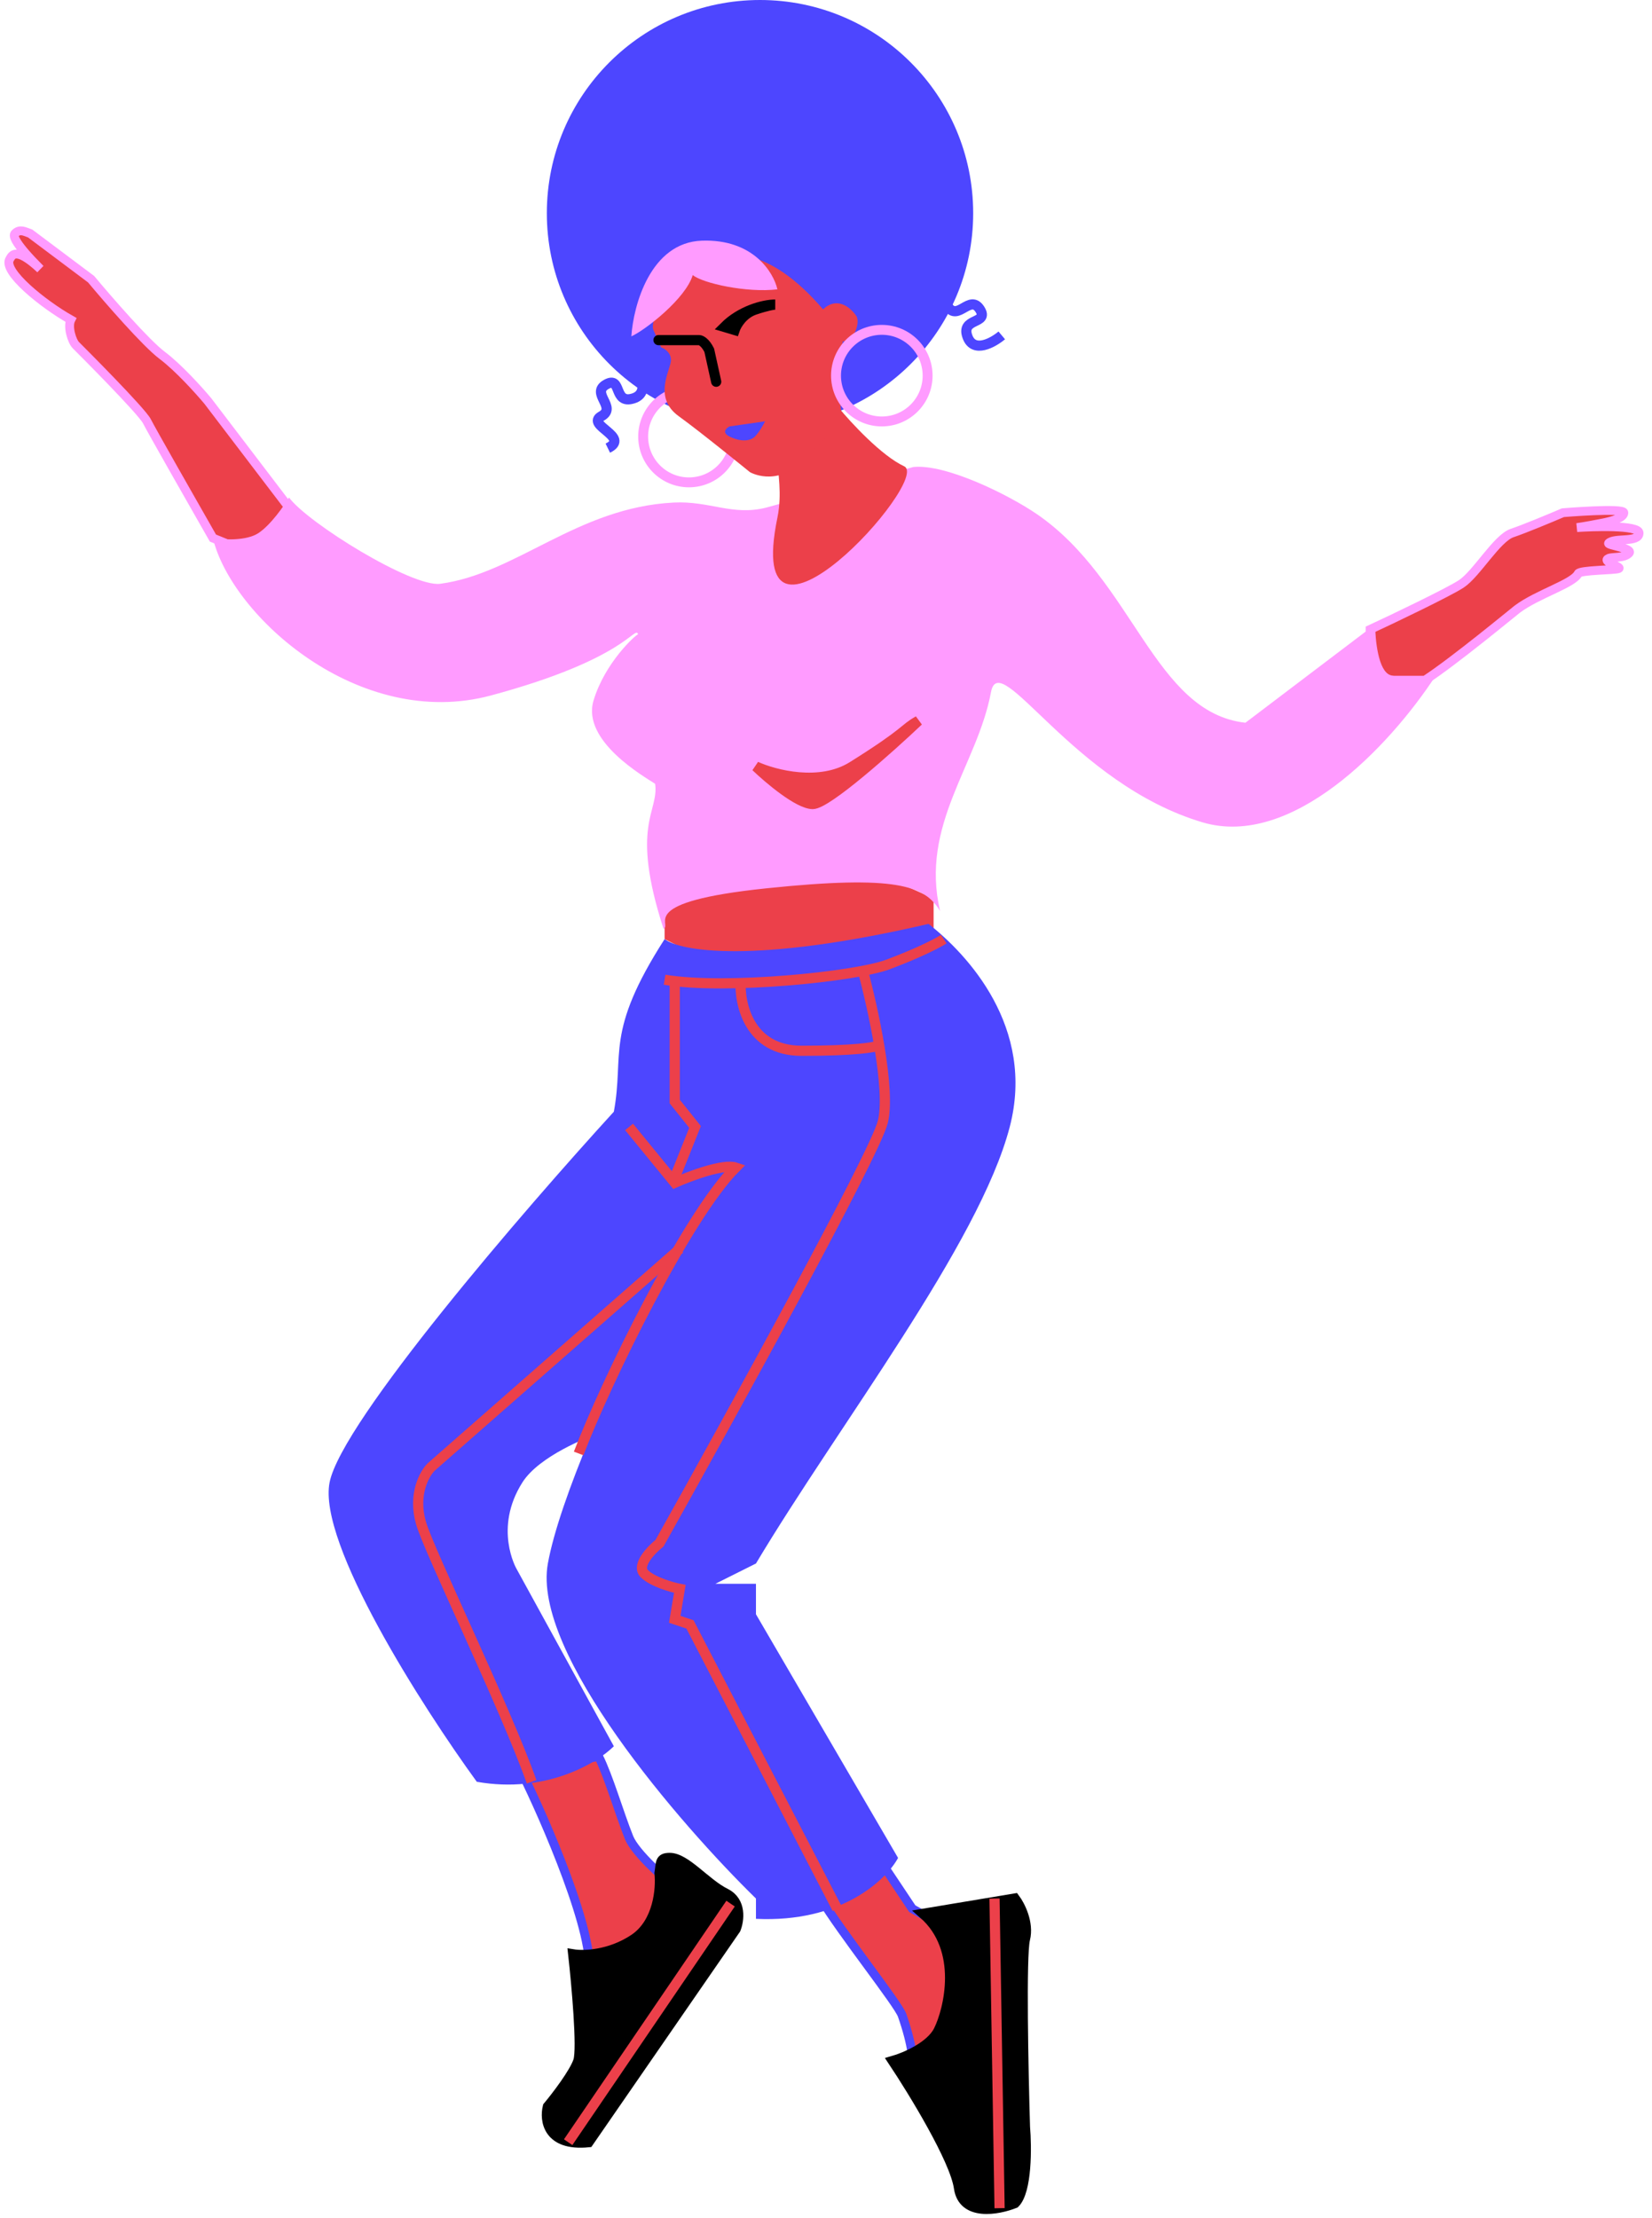 <svg width="187" height="251" viewBox="0 0 187 251" fill="none" xmlns="http://www.w3.org/2000/svg">
<path d="M66.611 223.491C67.531 219.354 61.708 205.872 59.027 200.51L67.76 198.786C68.909 201.084 70.058 205.106 71.207 207.979C71.89 209.686 75.421 212.958 77.527 214.298C73.505 219.086 65.692 227.627 66.611 223.491Z" fill="#EC404A" stroke="#4D46FF"/>
<path d="M102.117 228.086C101.661 226.785 95.222 218.702 92.924 214.872L99.819 210.851L103.266 216.021L111.425 220.618L104.53 236.704C102.424 235.747 104.53 234.981 102.117 228.086Z" fill="#EC404A" stroke="#4D46FF"/>
<path d="M75.23 106.287V102.84L94.189 96.52L105.679 101.691V106.287L82.124 109.735L75.23 106.287Z" fill="#EC404A"/>
<path d="M114.298 127.545C117.238 116.273 109.51 108.011 105.105 104.564C85.341 109.16 76.953 107.628 75.23 106.288C68.397 116.936 70.701 119.24 69.485 125.821C59.335 136.929 38.69 160.867 37.311 167.762C35.932 174.656 47.844 193.232 53.972 201.659C61.786 203.037 67.57 199.552 69.485 197.637L58.453 177.529C58.453 177.529 55.835 172.959 59.143 167.762C61.085 164.711 66.826 162.591 66.826 162.591C64.512 168.144 62.68 173.303 62.016 176.954C60.177 187.066 76.953 206.446 85.571 214.873V217.171C95.223 217.63 100.317 212.766 101.658 210.276L85.571 182.699V179.252H80.975L85.571 176.954C94.955 161.25 110.85 140.759 114.298 127.545Z" fill="#4D46FF"/>
<path d="M23.527 45.387L32.72 57.452L32.599 64.347L24.102 60.899C21.803 56.878 17.092 48.605 16.633 47.685C16.058 46.536 9.165 39.642 8.59 39.068C8.13 38.608 7.632 36.961 8.015 36.195C4.951 34.471 0.198 30.68 1.116 29.301C1.321 28.992 1.695 27.768 4.567 30.45C1.695 27.577 1.427 26.691 1.69 26.428C2.265 25.853 2.844 26.236 3.418 26.428L10.313 31.599C12.229 33.897 16.518 38.838 18.357 40.217C20.195 41.595 22.57 44.238 23.527 45.387Z" fill="#EC404A" stroke="#FF9BFF"/>
<path d="M5.138 30.45C5.138 31.408 5.597 33.553 7.436 34.472C9.274 35.391 10.883 36.77 11.457 37.344C11.266 38.493 11.687 41.366 14.905 43.664" stroke="#EC404A" stroke-width="1.152"/>
<path d="M170.026 63.198C172.899 62.241 178.644 60.67 178.644 62.049C178.644 63.428 175.771 63.773 175.771 63.773C175.771 63.773 171.635 64.577 171.175 65.496C170.715 66.416 172.899 66.645 174.048 66.645" stroke="black" stroke-width="1.152"/>
<path d="M155.088 71.241C157.578 70.092 164.051 66.99 165.43 66.071C167.153 64.922 169.451 60.9 171.175 60.325C172.554 59.866 175.58 58.602 176.92 58.027C176.92 58.027 183.815 57.453 183.815 58.027C183.815 58.602 182.474 58.985 181.517 59.176C180.746 59.33 179.283 59.608 178.5 59.711C180.117 59.604 185.538 59.375 185.538 60.325C185.538 61.474 182.764 60.801 182.091 61.474C181.867 61.699 184.964 62.049 184.389 62.623C183.815 63.198 182.556 63.009 182.091 63.198C181.234 63.547 183.623 64.156 183.24 64.347C182.857 64.539 178.849 64.51 178.644 64.922C178.069 66.071 174.048 67.22 171.75 68.943C171.382 69.219 164.548 74.88 161.293 76.987H155.088V71.241Z" fill="#EC404A" stroke="#FF9BFF"/>
<path d="M65.463 233.257C65.922 231.878 65.271 224.639 64.888 221.192C66.037 221.384 69.025 221.307 71.782 219.469C74.54 217.63 74.847 213.724 74.655 212C74.847 210.851 74.655 210.276 75.804 210.276C77.621 210.276 79.826 213.149 82.124 214.298C83.962 215.217 83.656 217.362 83.273 218.32L66.612 242.45C62.016 242.909 61.633 239.96 62.016 238.428C62.973 237.279 65.003 234.636 65.463 233.257Z" fill="black" stroke="black" stroke-width="1.152"/>
<path d="M64.314 242.449L82.698 215.447" stroke="#EC404A" stroke-width="1.152"/>
<path d="M114.872 214.872L104.531 216.596C109.127 220.617 107.403 227.512 106.254 229.81C105.335 231.648 102.424 232.874 101.083 233.257C103.382 236.704 108.093 244.403 108.552 247.62C109.012 250.837 112.957 250.11 114.872 249.344C116.251 247.965 116.213 243.024 116.021 240.726C115.83 234.406 115.562 221.307 116.021 219.468C116.481 217.63 115.447 215.638 114.872 214.872Z" fill="black" stroke="black" stroke-width="1.152"/>
<path d="M113.148 249.918L112.574 214.872" stroke="#EC404A" stroke-width="1.152"/>
<path d="M76.378 110.883V124.672L78.677 127.545L76.378 133.29" stroke="#EC404A" stroke-width="1.152"/>
<path d="M75.23 110.884C82.124 112.033 96.832 110.539 100.509 109.16C104.186 107.781 106.254 106.671 106.828 106.288" stroke="#EC404A" stroke-width="1.152"/>
<circle cx="86.03" cy="24.13" r="24.13" fill="#4D46FF"/>
<path d="M103.381 52.857C107.02 52.474 114.119 55.963 117.36 58.18C128.304 65.669 130.636 80.649 140.977 81.798L155.663 70.667C155.663 72.391 156.008 75.953 157.386 76.412C158.765 76.872 161.408 76.604 162.557 76.412C157.195 84.647 146.179 96.049 136.129 93.073C121.392 88.71 113.149 73.135 112.175 78.341C110.628 86.615 104.117 93.344 106.415 103.111C104.691 100.238 101.5 99 86.72 100.542C71.914 102.087 76.147 104.564 75.114 105.138C71.277 93.318 74.616 91.927 74.157 88.71C73.008 87.944 65.807 83.881 67.186 79.285C68.478 74.978 71.956 71.848 72.231 71.786C71.843 70.736 70.943 74.574 55.58 78.71C40.642 82.732 26.203 69.709 24.097 60.9C25.246 61.092 27.889 61.245 29.267 60.325C30.646 59.406 32.14 57.261 32.715 56.304C34.821 59.176 46.646 66.496 49.835 66.071C58.453 64.922 65.349 57.428 76.263 56.878C80.347 56.673 82.89 58.41 86.72 57.453L103.381 52.857Z" fill="#FF9BFF"/>
<path d="M102.344 52.772C99.792 51.586 96.318 47.83 94.9 46.1C93.499 47.111 90.052 49.984 87.997 51.987C88.034 53.46 88.558 55.876 87.997 58.602C84.017 77.944 105.535 54.255 102.344 52.772Z" fill="#EC404A"/>
<path d="M65.5 164.5C68.564 156.457 77.757 137.656 83.273 132.141C81.894 131.681 78.102 133.098 76.378 133.864L71.208 127.544" stroke="#EC404A" stroke-width="1.152"/>
<path d="M83.847 110.883C83.656 113.564 84.767 118.927 90.742 118.927C96.717 118.927 98.977 118.544 99.359 118.352" stroke="#EC404A" stroke-width="1.152"/>
<path d="M97.636 109.734C98.785 113.947 100.853 123.293 99.934 126.97C99.015 130.647 82.698 160.292 74.655 174.655C73.697 175.421 72.012 177.183 72.931 178.102C73.85 179.022 75.996 179.634 76.953 179.826L76.379 183.273L78.102 183.848L94.763 216.021" stroke="#EC404A" stroke-width="1.152"/>
<path d="M76.953 141.333L48.801 166.038C48.035 166.804 46.733 169.14 47.652 172.358C48.571 175.575 57.112 193.041 60.176 201.659" stroke="#EC404A" stroke-width="1.152"/>
<path d="M96.487 86.753C92.81 89.051 87.677 87.711 85.571 86.753C87.047 88.169 90.4 91 92 91C93.6 91 100.637 84.722 103.956 81.582C102.232 82.54 102.807 82.803 96.487 86.753Z" fill="#EC404A" stroke="#EC404A" stroke-width="1.152" stroke-linecap="round"/>
<circle cx="77.987" cy="49.409" r="5.184" stroke="#FF9BFF" stroke-width="1.122"/>
<path d="M74.83 39.317C74.83 39.317 74.829 39.317 73.966 37.344C73.102 35.372 80.859 20.683 93.17 35.015C94.667 33.581 96.165 34.656 96.913 35.732C97.512 36.592 96.371 39.068 95.416 38.6L94.648 41.94L95.222 46.536C94.349 48.449 92.309 50.943 90.924 52.223C87.754 55.154 84.881 53.431 84.881 53.431C84.881 53.431 79.233 48.832 76.838 47.111C73.843 44.96 75.953 41.826 75.953 40.751C75.953 39.89 75.204 39.436 74.83 39.317Z" fill="#EC404A"/>
<path d="M83.157 37.345L82 37C83.838 35.161 86.413 34.472 87.754 34.472C87.562 34.472 86.834 34.587 85.456 35.047C84.077 35.506 83.349 36.77 83.157 37.345Z" fill="black"/>
<path d="M74.54 38.494H79.136C79.327 38.494 79.825 38.724 80.285 39.643L81.07 43.203M82 37L83.157 37.345C83.349 36.77 84.077 35.506 85.456 35.047C86.834 34.587 87.562 34.472 87.754 34.472C86.413 34.472 83.838 35.161 82 37Z" stroke="black" stroke-width="1.152" stroke-linecap="round"/>
<path d="M82.583 49.409C81.663 48.95 82.2 48.452 82.583 48.26L86.605 47.685C86.413 48.069 85.915 48.95 85.456 49.409C84.881 49.984 83.732 49.984 82.583 49.409Z" fill="#4D46FF"/>
<path d="M78.415 31.13C77.638 33.776 73.075 37.345 71.465 38.07C71.702 34.547 73.628 27.448 79.438 27.239C85.248 27.03 87.566 30.825 87.999 32.748C84.524 33.164 79.54 32.059 78.415 31.13Z" fill="#FF9BFF"/>
<circle cx="99.818" cy="42.515" r="5.184" stroke="#FF9BFF" stroke-width="1.122"/>
<path d="M71.746 41.223C72.507 42.262 73.563 44.49 71.701 45.087C69.374 45.833 70.443 42.496 68.628 43.505C66.813 44.514 69.886 46.096 68.071 47.105C66.255 48.115 71.392 49.463 68.801 50.721" stroke="#4D46FF" stroke-width="1.152"/>
<path d="M113.396 37.958C112.409 38.786 110.256 39.987 109.538 38.169C108.639 35.896 112.039 36.742 110.912 34.998C109.785 33.253 108.41 36.424 107.283 34.68C106.155 32.936 105.151 38.151 103.724 35.649" stroke="#4D46FF" stroke-width="1.152"/>
</svg>
